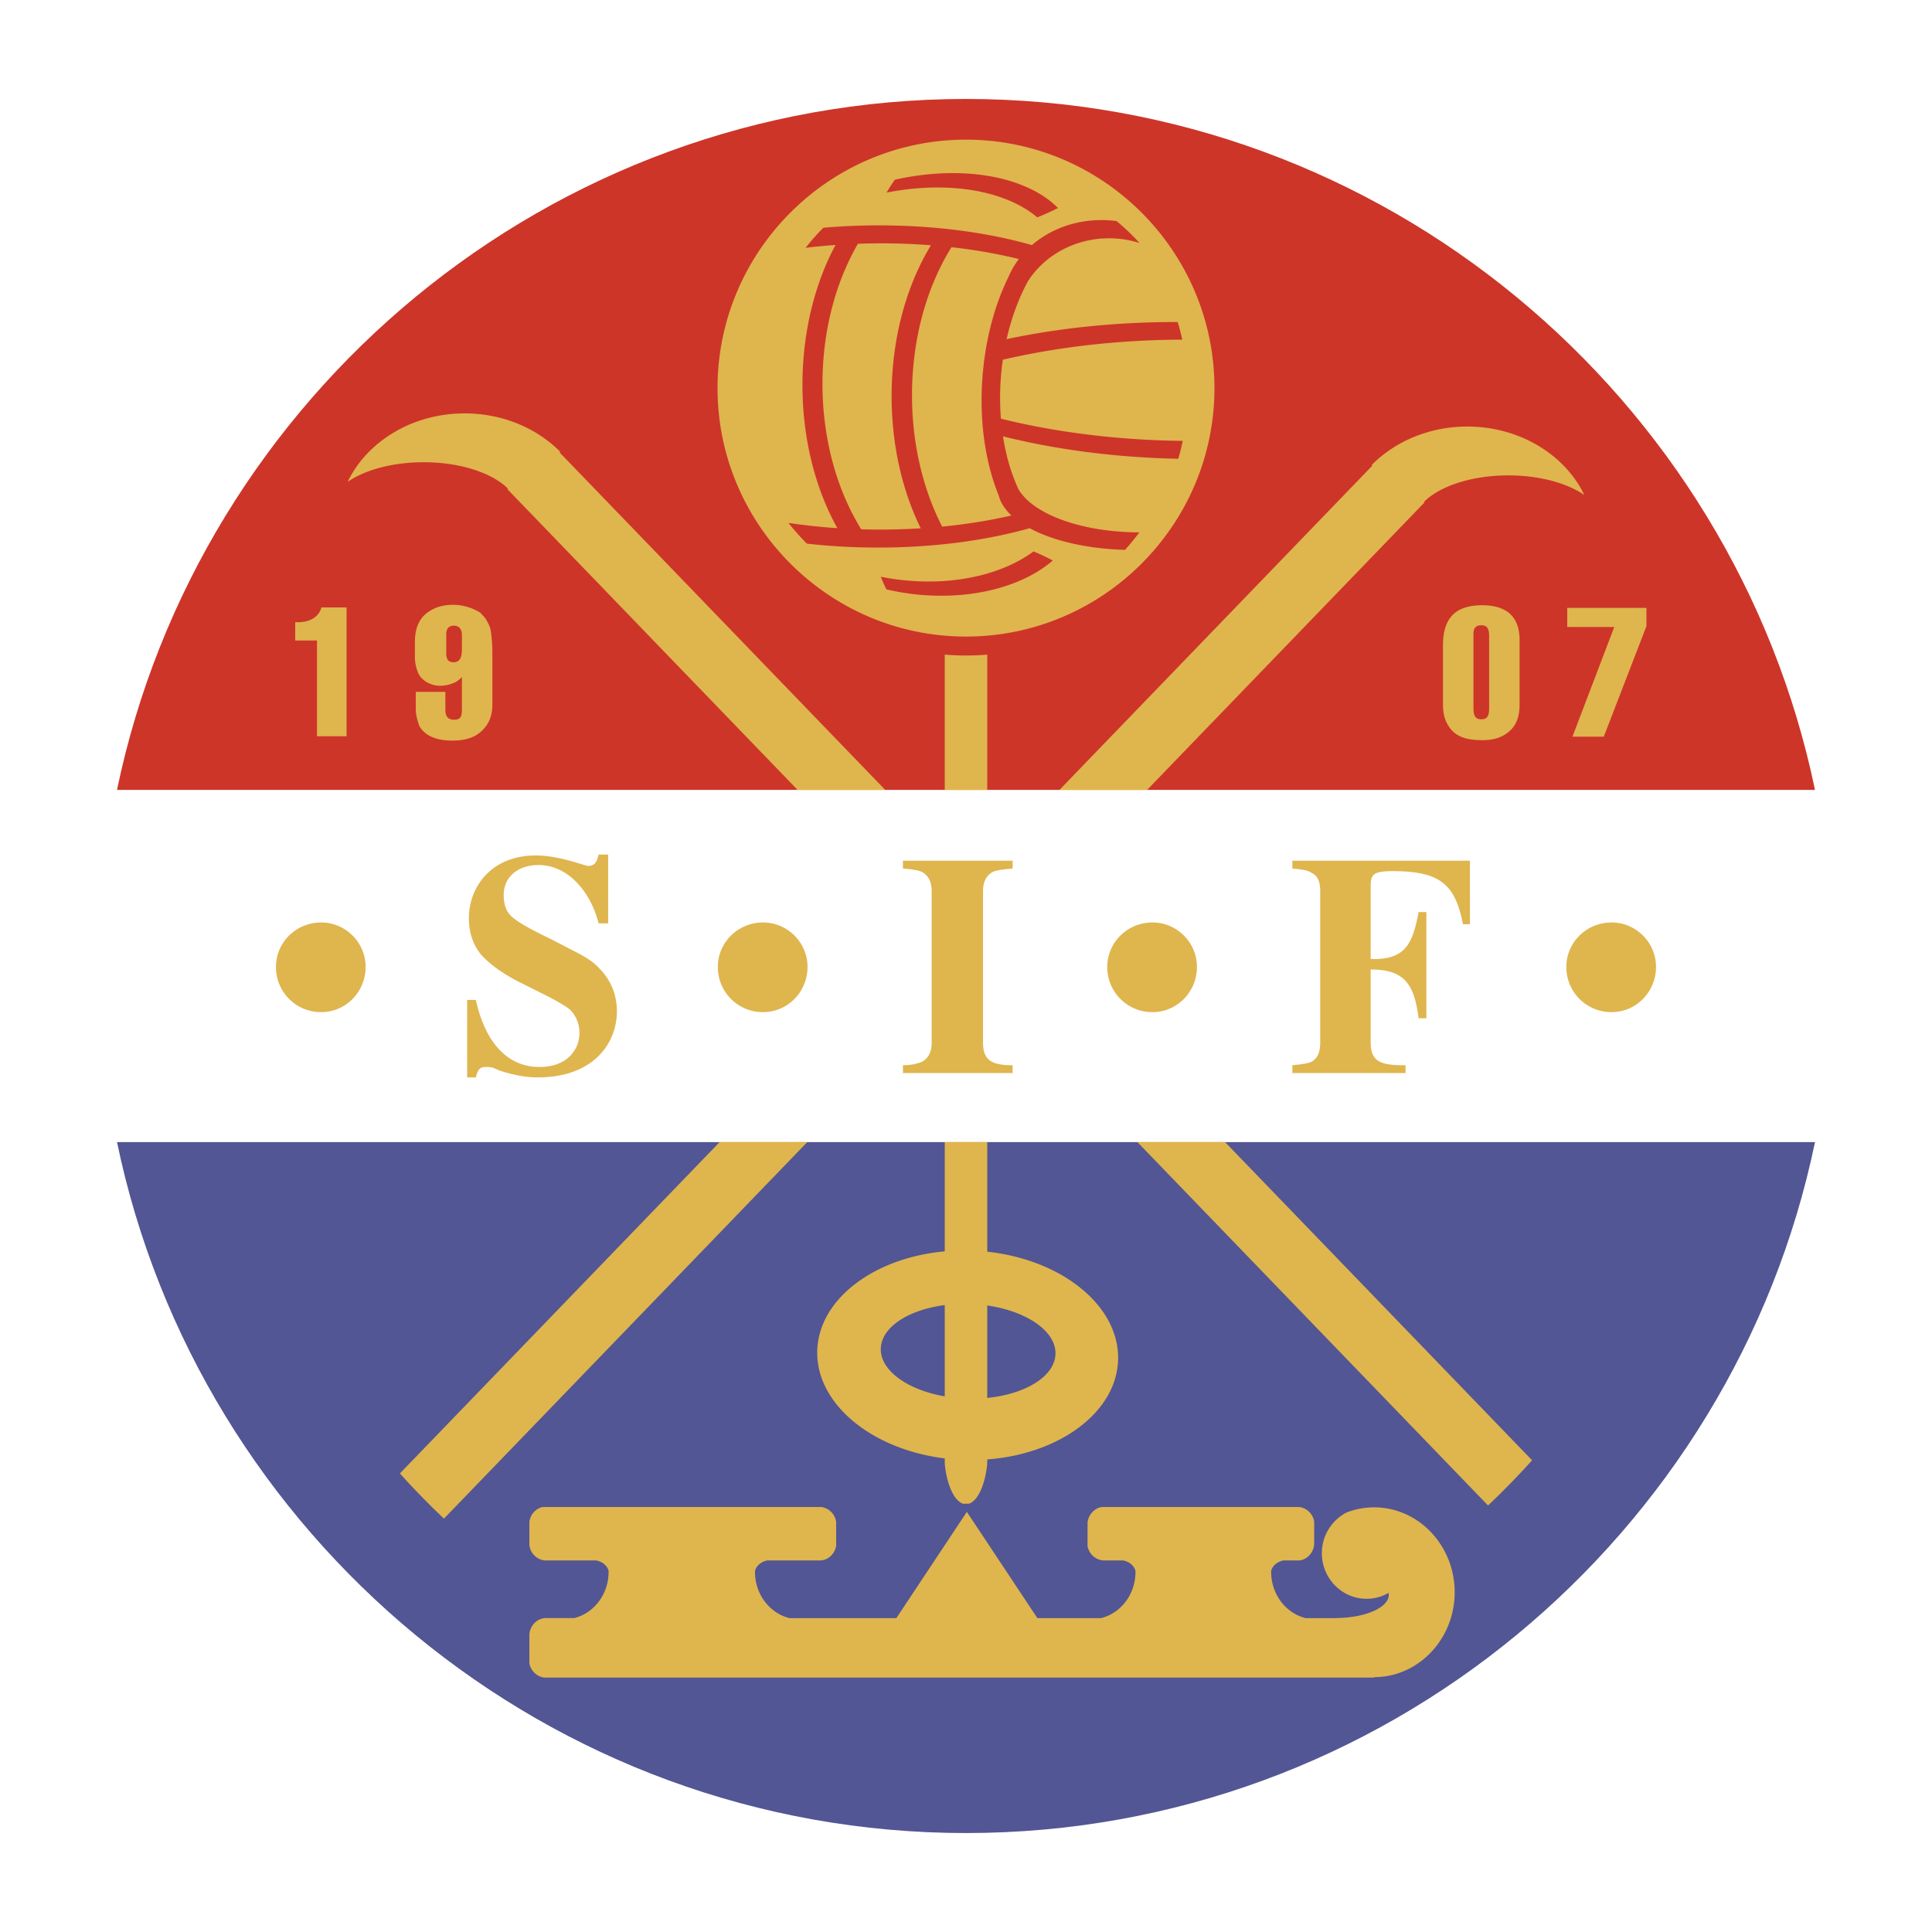 <svg xmlns="http://www.w3.org/2000/svg" width="2500" height="2500" viewBox="0 0 192.756 192.756"><g fill-rule="evenodd" clip-rule="evenodd"><path fill="#fff" d="M0 0h192.756v192.756H0V0z"/><path d="M181.086 113.932c-8.15 39.277-43.074 68.951-84.707 68.951-41.633 0-76.558-29.674-84.708-68.951h169.415z" fill="#525694"/><path d="M96.379 9.873c41.633 0 76.557 29.673 84.707 68.952H11.67c8.15-39.28 43.075-68.952 84.709-68.952z" fill="#cd3529"/><path d="M44.293 151.514l97.859-101.417h-.105c1.547-1.58 4.752-2.667 8.439-2.667 3.104 0 5.863.77 7.582 1.956-1.924-4.006-6.436-6.829-11.672-6.829-3.779 0-7.18 1.472-9.504 3.798v.13l-96.994 100.52a77.577 77.577 0 0 0 4.395 4.509z" fill="#dfb54e"/><path d="M148.461 150.201L50.603 48.784h.105c-1.547-1.579-4.752-2.667-8.44-2.667-3.103 0-5.864.771-7.583 1.956 1.925-4.007 6.436-6.829 11.671-6.829 3.78 0 7.181 1.472 9.506 3.798v.13l96.993 100.52a77.236 77.236 0 0 1-4.394 4.509zM31.625 63.904h-2.172V62.08h.261c1.389 0 2.171-.694 2.345-1.476h2.519v12.853h-2.953v-9.553zm9.857 6.86v-1.736h2.953v1.823c0 .695.347.956.869.956.521 0 .781-.174.781-.956v-3.3c-.347.348-.607.521-.868.608a3.48 3.48 0 0 1-1.303.26c-.956 0-1.824-.521-2.171-1.216-.174-.434-.348-.955-.348-1.65v-1.476c0-1.563.521-2.605 1.65-3.214.607-.348 1.303-.521 2.171-.521 1.042 0 1.998.347 2.692.781.26.261.521.521.694.869.087.173.261.434.348.869.087.521.174 1.303.174 2.258v5.211c0 1.302-.521 2.345-1.65 3.039-.607.348-1.39.521-2.345.521-1.65 0-2.779-.521-3.3-1.477-.172-.52-.347-1.04-.347-1.649zm3.04-7.469v1.911c0 .607.261.868.695.868.521 0 .868-.261.868-1.303v-1.39c0-.694-.347-.955-.781-.955-.521.001-.782.262-.782.869zM151.609 63.86v6.426c0 1.39-.434 2.171-1.043 2.692-.693.608-1.562.869-2.691.869-1.736 0-2.779-.434-3.387-1.477-.348-.521-.521-1.216-.521-2.084v-5.905c0-2.779 1.303-3.995 3.908-3.995 2.52 0 3.734 1.216 3.734 3.474zm-3.039 6.861v-7.295c0-.782-.262-1.042-.781-1.042-.521 0-.783.261-.783.869v7.382c0 .868.262 1.129.783 1.129.52-.001.781-.262.781-1.043zm12.483-8.164h-4.691v-1.91h7.904v1.824L160.01 73.5h-3.127l4.17-10.943zM96.377 13.933c13.654 0 24.789 11.136 24.789 24.789s-11.135 24.789-24.789 24.789c-13.652 0-24.789-11.136-24.789-24.789s11.137-24.789 24.789-24.789z" fill="#dfb54e"/><path d="M105.035 55.922c-2.961 2.575-8.074 3.977-13.667 3.378a24.194 24.194 0 0 1-2.938-.5 17.468 17.468 0 0 1-.555-1.259c.719.146 1.456.26 2.21.341 5.212.558 10.006-.62 13.031-2.867.671.28 1.31.582 1.919.907zM102.955 24.454c-4.332-1.241-9.594-1.969-15.26-1.969-1.902 0-3.759.081-5.549.238a21.23 21.23 0 0 0-1.771 2.003c.973-.118 1.97-.214 2.986-.287-2.065 3.847-3.3 8.698-3.3 13.96 0 5.417 1.308 10.398 3.483 14.296a59.803 59.803 0 0 1-4.875-.524c.57.727 1.182 1.417 1.834 2.067 2.263.256 4.644.394 7.101.394 5.607 0 10.82-.714 15.126-1.932 1.17.631 2.617 1.152 4.256 1.523.162.036.322.071.486.104l.006.001c.271.056.549.107.832.155h-.002c.656.111 1.338.199 2.039.263.607.056 1.232.092 1.867.111l.031.001c.5-.555.977-1.137 1.424-1.742-5.756-.017-10.572-1.797-12.055-4.3-.07-.154-.141-.309-.207-.468h-.002a19.29 19.29 0 0 1-1.102-3.534c-.025-.114-.047-.229-.07-.343l-.037-.189-.006-.038c-.004-.016-.006-.032-.008-.046-.008-.038-.016-.075-.021-.114 0-.004-.002-.008-.004-.013l-.018-.109c-.004-.018-.008-.036-.01-.055l-.01-.056a9.007 9.007 0 0 1-.029-.185l-.006-.035a1.447 1.447 0 0 1-.014-.095c5.268 1.315 11.199 2.109 17.488 2.236.17-.585.318-1.18.445-1.784-6.525-.073-12.688-.866-18.141-2.215a26.337 26.337 0 0 1 .002-4.185c.045-.575.109-1.142.189-1.7 5.416-1.26 11.49-1.979 17.904-2.002a23.687 23.687 0 0 0-.457-1.757l-.17-.001c-6.014 0-11.734.611-16.9 1.708.48-2.136 1.213-4.089 2.121-5.766 1.631-2.565 4.652-4.295 8.1-4.295 1.061 0 2.082.165 3.033.466a21.497 21.497 0 0 0-2.281-2.181c-.5-.068-1.01-.104-1.529-.104-2.69.003-5.136.957-6.919 2.498z" fill="#cd3529"/><path d="M85.926 52.809c-2.404-3.871-3.868-8.958-3.868-14.518 0-5.301 1.33-10.173 3.537-13.97a64.055 64.055 0 0 1 7.285.148c-2.437 3.998-3.924 9.275-3.924 15.048 0 4.918 1.08 9.478 2.908 13.193a65.029 65.029 0 0 1-5.938.099z" fill="#dfb54e"/><path d="M94 52.541c-1.889-3.673-3.009-8.212-3.009-13.117 0-5.665 1.493-10.841 3.94-14.76 2.389.267 4.643.667 6.719 1.18a8.22 8.22 0 0 0-1.031 1.778c-1.373 2.781-2.32 6.248-2.6 10.043-.328 4.44.311 8.571 1.625 11.768a3.373 3.373 0 0 0 .327.819l.033.059a.873.873 0 0 0 .049.081l.031.052.037.06c.211.321.475.63.789.926-2.139.494-4.46.872-6.91 1.111z" fill="#dfb54e"/><path d="M105.555 20.755c-1.271-1.289-3.121-2.275-5.365-2.863-2.248-.59-4.91-.784-7.806-.475a27.097 27.097 0 0 0-3.105.516c-.148.209-.292.422-.429.635s-.272.431-.404.649a27.53 27.53 0 0 1 2.344-.359c2.722-.295 5.236-.15 7.395.349 2.154.499 3.975 1.353 5.307 2.482.711-.289 1.399-.6 2.063-.934z" fill="#cd3529"/><path d="M96.897 124.771c8.265.27 14.847 5.182 14.654 10.934-.195 5.752-7.094 10.221-15.358 9.951-8.265-.271-14.847-5.184-14.654-10.934.193-5.751 7.093-10.222 15.358-9.951zM54.143 150.354h27.804c.784.115 1.4.746 1.477 1.529v2.346c-.138.789-.759 1.396-1.517 1.457h-5.364c-.612.131-1.089.533-1.216 1.037l-.001.107c0 2.242 1.475 4.129 3.44 4.611h10.662l7.035-10.6 7.037 10.6h6.346c1.967-.482 3.441-2.369 3.441-4.611 0-.035 0-.072-.002-.107-.127-.504-.604-.906-1.215-1.037h-1.988a1.74 1.74 0 0 1-1.578-1.436v-2.346c.098-.807.695-1.449 1.445-1.551h19.658a1.738 1.738 0 0 1 1.51 1.465v2.273c-.08.832-.691 1.496-1.461 1.594h-1.615c-.611.131-1.09.533-1.217 1.037v.107c0 2.242 1.475 4.129 3.439 4.611h2.963v-.008h.01c2.93 0 5.322-1.037 5.322-2.311 0-.053-.006-.105-.014-.16l-.01-.027-.002-.01-.109.061v.002a4.35 4.35 0 0 1-2.078.525c-2.459 0-4.465-2.041-4.465-4.547a4.568 4.568 0 0 1 2.479-4.068 7.64 7.64 0 0 1 2.742-.51c4.424 0 8.033 3.807 8.033 8.471 0 4.666-3.609 8.471-8.033 8.471v.047H54.327a1.737 1.737 0 0 1-1.509-1.43v-2.902c.084-.873.751-1.561 1.573-1.605h2.889c1.966-.482 3.439-2.369 3.439-4.609l-.001-.107c-.127-.506-.604-.908-1.216-1.037h-5.154a1.738 1.738 0 0 1-1.53-1.502v-2.391c.123-.725.653-1.301 1.325-1.439z" fill="#dfb54e"/><path d="M96.75 130.094c4.8.156 8.644 2.406 8.556 5.006-.088 2.602-4.076 4.594-8.875 4.438-4.799-.156-8.642-2.406-8.555-5.008.09-2.6 4.076-4.594 8.874-4.436z" fill="#525694"/><path d="M98.498 65.314v80.715c-.205 2.086-.928 3.699-1.821 3.996h-.6c-.893-.297-1.616-1.91-1.82-3.996V65.314a26.624 26.624 0 0 0 4.241 0z" fill="#dfb54e"/><path d="M181.086 78.825a86.238 86.238 0 0 1 1.797 17.554 86.25 86.25 0 0 1-1.797 17.553H11.67a86.32 86.32 0 0 1-1.797-17.553c0-6.012.62-11.883 1.797-17.554h169.416z" fill="#fff"/><path d="M32.049 100.98a4.484 4.484 0 0 1-4.516-4.516c0-2.431 1.997-4.429 4.516-4.429 2.432 0 4.429 1.998 4.429 4.429.001 2.52-1.997 4.516-4.429 4.516zm14.558 6.514v-7.729h.869c1.042 4.689 3.474 6.688 6.34 6.688s3.995-1.824 3.995-3.389c0-.953-.348-1.736-.956-2.344-.434-.348-1.303-.869-2.518-1.477L52.253 98.2c-1.998-.955-3.387-1.996-4.256-2.952-.782-.955-1.216-2.171-1.216-3.647 0-3.04 2.171-6.253 6.687-6.253 2.345 0 4.863 1.042 5.211 1.042.695 0 .869-.434 1.042-1.129h.956v6.861h-.956c-.781-3.126-3.039-5.818-5.992-5.818-2.171 0-3.474 1.302-3.474 2.952 0 1.042.261 1.737.869 2.258.607.521 1.824 1.216 3.821 2.171l2.345 1.216c1.042.521 1.911 1.042 2.519 1.736 1.128 1.129 1.737 2.605 1.737 4.256 0 3.213-2.345 6.6-7.903 6.6-1.217 0-2.519-.26-3.822-.695l-.608-.26c-.26-.086-.608-.086-.782-.086-.608 0-.781.346-.955 1.041h-.869v.001zm29.53-6.514a4.485 4.485 0 0 1-4.517-4.516c0-2.431 1.998-4.429 4.517-4.429 2.431 0 4.429 1.998 4.429 4.429 0 2.52-1.998 4.516-4.429 4.516zm13.95 6.081v-.781c.869 0 1.477-.174 1.911-.348.608-.348.955-.955.955-1.91V88.91c0-.956-.347-1.564-.955-1.911-.347-.174-.955-.261-1.911-.348v-.781h10.942v.782c-.955.087-1.65.174-1.996.348-.609.347-.957.955-.957 1.911v15.111c0 1.824.957 2.258 2.953 2.258v.781H90.087zm24.901-6.081a4.485 4.485 0 0 1-4.516-4.516c0-2.431 1.998-4.429 4.516-4.429 2.434 0 4.43 1.998 4.43 4.429 0 2.52-1.996 4.516-4.43 4.516zm13.951 6.081v-.781c.867-.088 1.562-.174 1.91-.348.607-.348.869-.955.869-1.91V88.91c0-.956-.262-1.564-.869-1.824-.348-.26-.955-.347-1.91-.434v-.782h17.717v6.339h-.695c-.781-3.907-2.172-5.297-7.033-5.297-1.912 0-2.174.347-2.174 1.477v7.295c3.389.086 4.17-1.39 4.779-4.69h.779v10.594h-.779c-.436-3.387-1.391-4.861-4.779-4.861v7.295c0 1.996 1.129 2.258 3.477 2.258v.781h-11.292zm31.852-6.081a4.485 4.485 0 0 1-4.516-4.516c0-2.431 1.998-4.429 4.516-4.429 2.432 0 4.43 1.998 4.43 4.429 0 2.52-1.998 4.516-4.43 4.516z" fill="#dfb54e"/></g></svg>